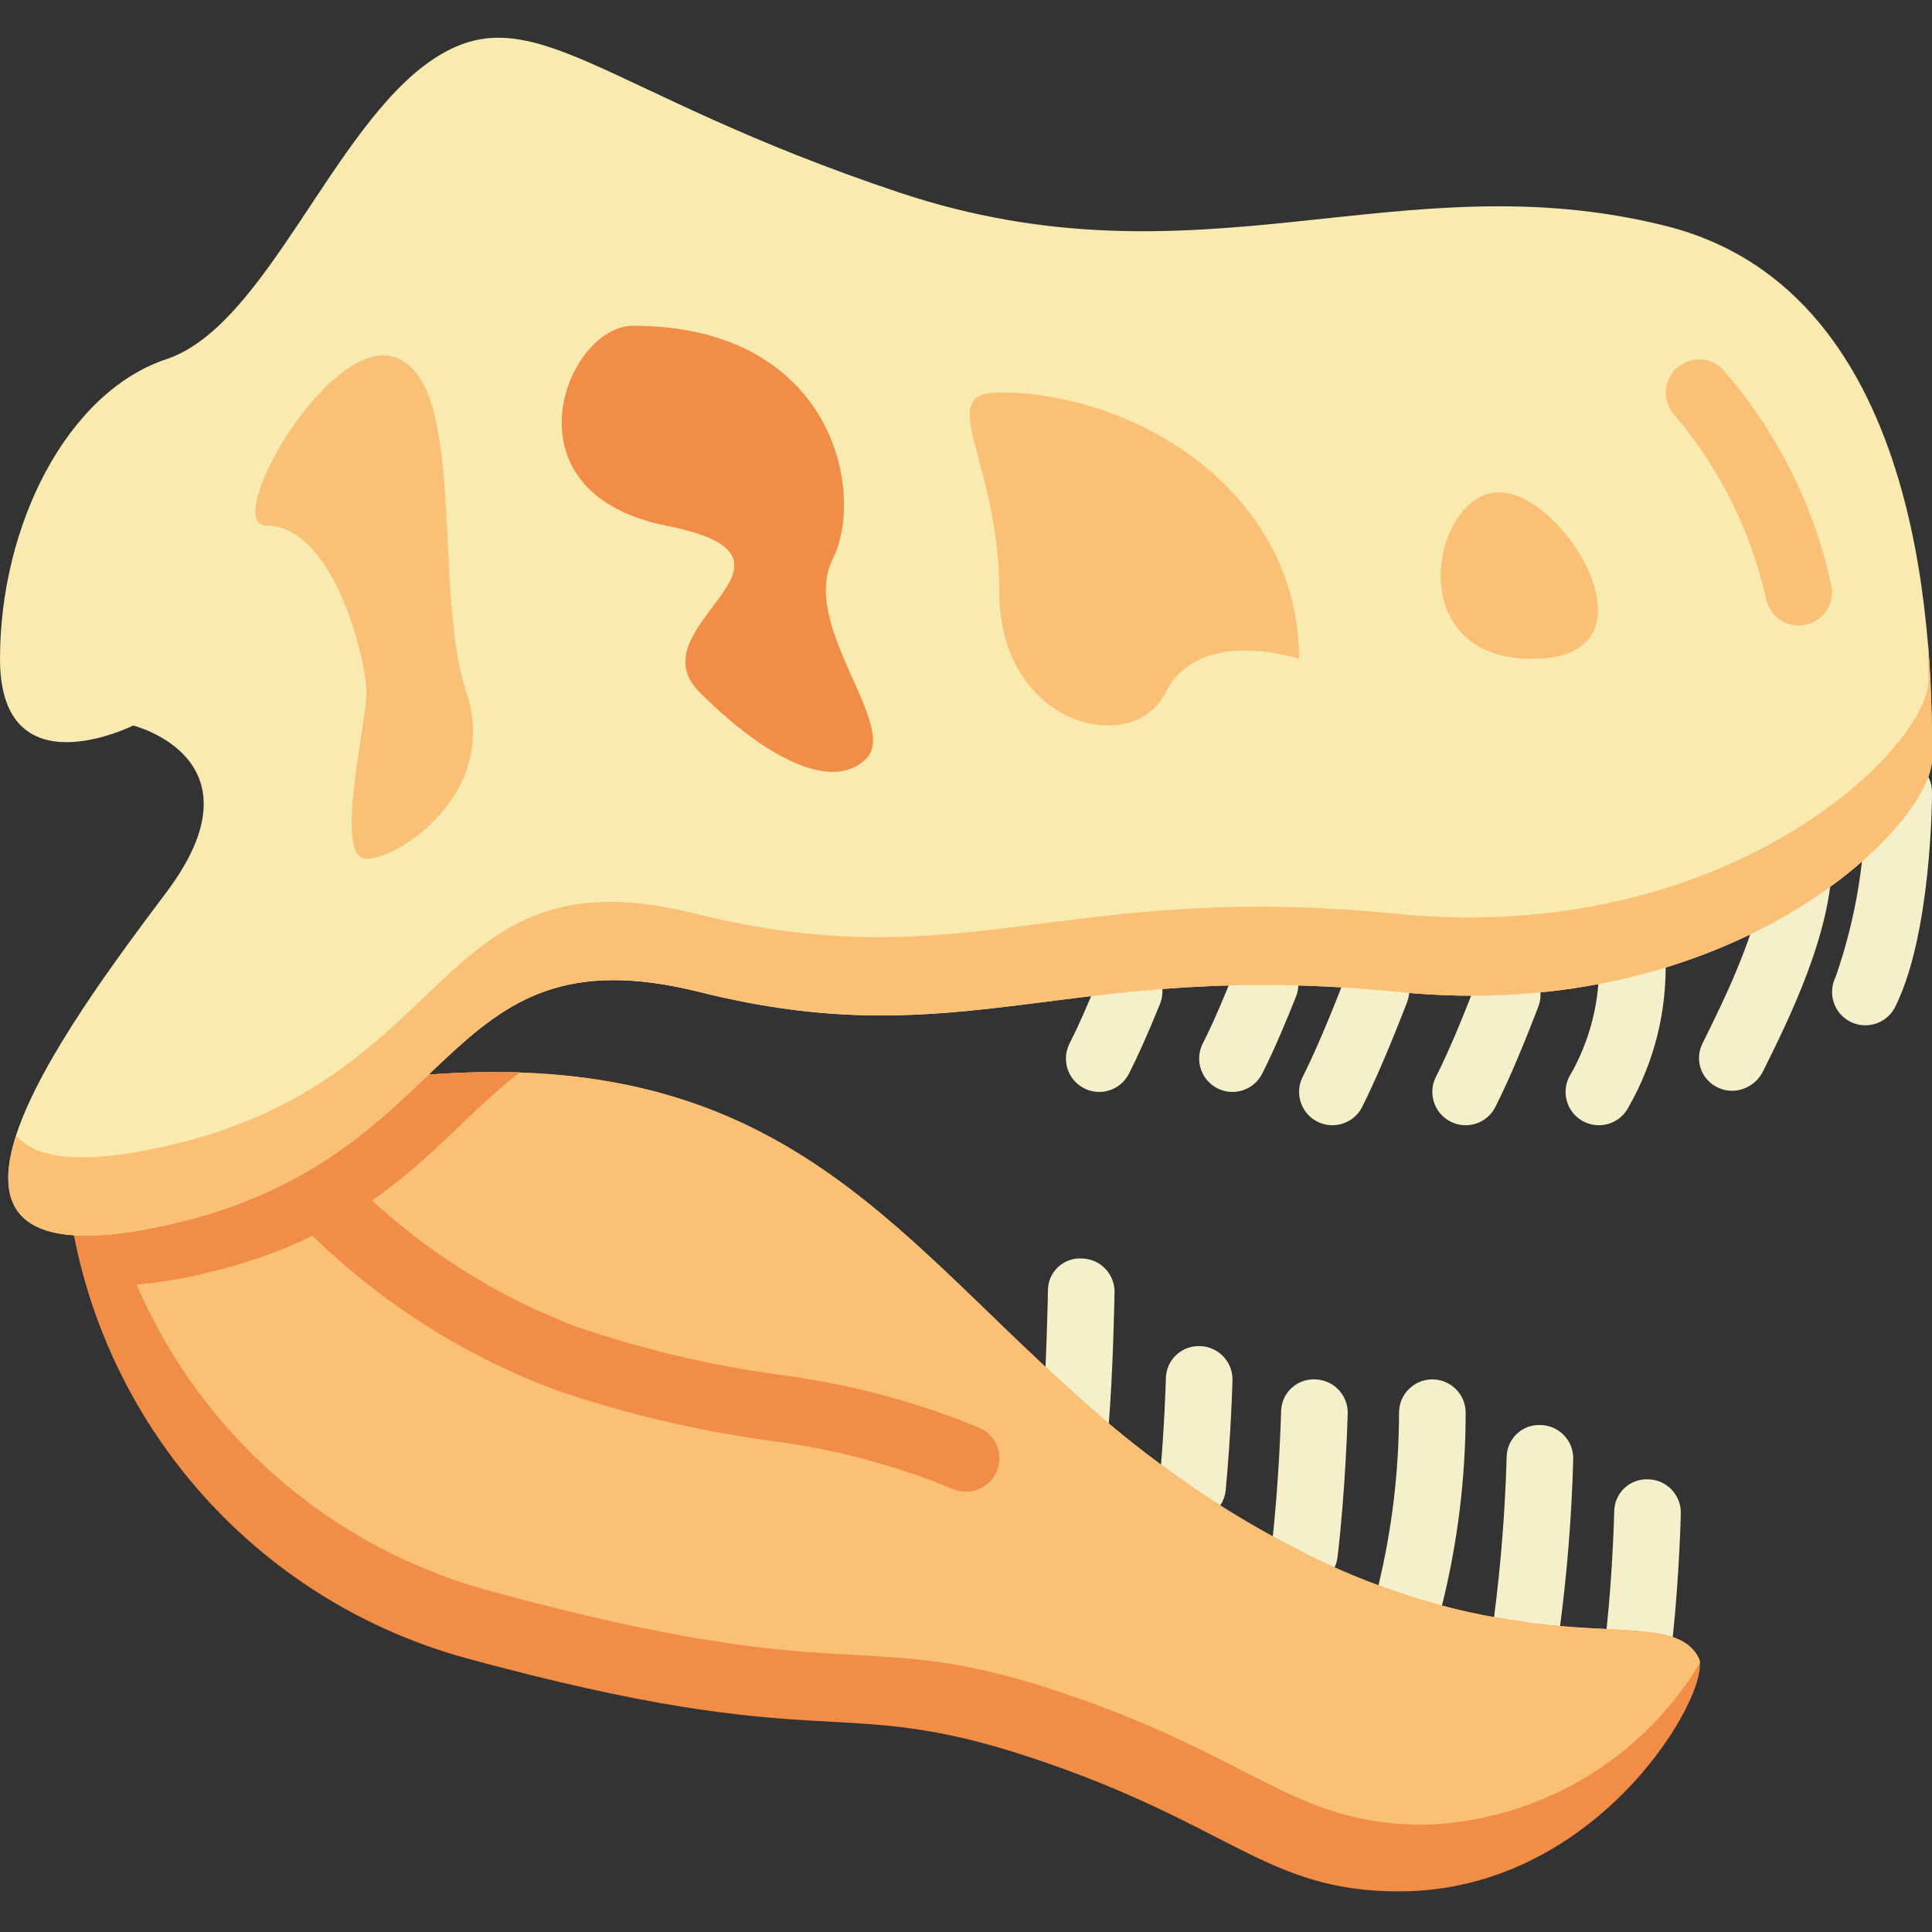 <svg height="512pt" viewBox="0 -10 512 512" width="512pt" xmlns="http://www.w3.org/2000/svg"><rect x="0" y="-10" width="512" height="512" fill="#333333" stroke="none"/><path d="m434.594 431.117c-.309 0-.625-.016-.938-.047-2.332-.242-4.469-1.406-5.941-3.227s-2.164-4.152-1.918-6.484c1.617-15.316 1.984-30.547 1.988-30.703-.012-2.359.949-4.621 2.656-6.25 1.707-1.633 4.012-2.488 6.371-2.367 4.871.109 8.73 4.152 8.621 9.023-.016.648-.383 16.086-2.074 32.152-.473 4.484-4.254 7.895-8.766 7.902zm0 0" fill="#f5efca"/><path d="m404.668 428.824c-2.57.004-5.012-1.113-6.691-3.059-1.68-1.941-2.43-4.523-2.055-7.062 1.828-14.086 2.945-28.258 3.355-42.453-.004-2.363.961-4.621 2.672-6.246 1.711-1.629 4.016-2.48 6.375-2.355 4.871.125 8.723 4.176 8.598 9.051-.406 14.914-1.586 29.797-3.531 44.59-.641 4.324-4.352 7.531-8.723 7.535zm0 0" fill="#f5efca"/><path d="m373.676 421.855c-2.801-.004-5.438-1.336-7.102-3.59-1.664-2.258-2.16-5.168-1.336-7.848 3.645-15.074 5.5-30.527 5.52-46.035 0-4.875 3.953-8.828 8.828-8.828s8.828 3.953 8.828 8.828c-.004 17.273-2.121 34.484-6.309 51.246-1.141 3.695-4.559 6.219-8.43 6.227zm0 0" fill="#f5efca"/><path d="m345.703 410.461c-.355 0-.707-.02-1.059-.059-2.328-.277-4.445-1.469-5.895-3.309s-2.105-4.184-1.828-6.508c2.047-17.141 2.59-36.254 2.59-36.449.004-2.359.977-4.613 2.691-6.238 1.715-1.621 4.02-2.469 6.375-2.344 4.871.137 8.715 4.191 8.582 9.066-.023.809-.566 20.117-2.703 38.062-.531 4.43-4.289 7.77-8.754 7.777zm0 0" fill="#f5efca"/><path d="m316.035 392.895c-.281 0-.562-.012-.844-.039-4.852-.465-8.41-4.77-7.953-9.621 1.367-14.328 1.727-27.773 1.73-27.906.023-2.352.996-4.598 2.703-6.219 1.707-1.617 4-2.477 6.352-2.375 2.34.059 4.559 1.043 6.172 2.742 1.613 1.695 2.488 3.965 2.426 6.305-.012.57-.375 14.164-1.801 29.121-.434 4.531-4.234 7.992-8.785 7.992zm0 0" fill="#f5efca"/><path d="m284.961 376.477c-.254 0-.508-8.223-.77-8.246-4.855-.418-8.453 3.512-8.035-1.344 1.199-13.879 1.559-34.664 1.559-34.793-.035-2.375.926-4.656 2.648-6.285 1.727-1.633 4.055-2.465 6.422-2.293 4.875.133 8.715 4.195 8.578 9.066-.012.531-.375 21.438-1.621 35.828-.395 4.559-4.207 8.059-8.781 8.066zm0 0" fill="#f5efca"/><path d="m450.473 430.766c.969 11.211-28.426 60.469-79.715 60.469-35.309 0-44.137-17.656-97.102-35.312-52.965-17.652-52.965 0-150.07-26.48-53.137-14.543-93.434-57.953-103.988-112.023l10.328-4.68 83.684-37.957c92.074-6.887 122.086 40.695 171.344 84.656 9.762 8.938 20.145 17.168 31.074 24.629.531.441 1.148.797 1.766 1.238 8.941 6 18.262 11.426 27.895 16.242v.086c9.031 4.492 18.383 8.301 27.984 11.387 10.098 3.238 20.469 5.543 30.984 6.887v.09c12.445 1.59 22.422 1.59 29.926 2.293 7.945.707 13.152 2.207 15.625 7.152.188.414.281.867.266 1.324zm0 0" fill="#f18d46"/><path d="m450.473 430.766c-15.441 25.699-42.863 41.82-72.828 42.812-35.312 0-44.137-17.656-97.105-35.309-52.965-17.656-52.965 0-150.066-26.484-48.66-12.93-86.887-50.586-100.547-99.047l83.684-37.957c92.074-6.887 122.086 40.695 171.344 84.656 9.762 8.938 20.145 17.168 31.074 24.629.531.441 1.148.797 1.766 1.238 8.941 6 18.262 11.426 27.895 16.242v.086c9.031 4.492 18.383 8.301 27.984 11.387 10.098 3.238 20.469 5.543 30.984 6.887v.09c12.445 1.59 22.422 1.59 29.926 2.293 7.945.707 13.152 2.207 15.625 7.152.188.414.281.867.266 1.324zm0 0" fill="#fac176"/><path d="m256 385.309c-1.121-.004-2.234-.219-3.277-.637-15.734-6.477-32.262-10.828-49.145-12.934-19.152-2.641-38.004-7.117-56.297-13.371-28.496-10.645-53.934-28.145-74.062-50.949-3.305-3.586-3.07-9.172.516-12.473 3.586-3.301 9.172-3.07 12.473.516 18.113 20.609 41 36.457 66.66 46.16 17.344 5.945 35.223 10.188 53.387 12.668 18.215 2.309 36.043 7.012 53.027 13.988 3.938 1.566 6.207 5.711 5.406 9.871-.801 4.164-4.449 7.168-8.688 7.16zm0 0" fill="#f18d46"/><path d="m137.797 274.164c-20.742 15.625-36.367 42.812-84.832 53.582-5.402 1.277-10.891 2.16-16.418 2.648-10.062 1.941-8.387-10.328-10.062-15.711l10.855-5.297c4.934-.461 9.828-1.258 14.656-2.383 22.848-4.746 43.914-15.781 60.82-31.871l.793-.352c8.562-.617 16.598-.793 24.188-.617zm0 0" fill="#f18d46"/><g fill="#f5efca"><path d="m494.336 261.715c-3.059 0-5.898-1.586-7.504-4.188-1.605-2.602-1.75-5.852-.383-8.586 5.484-15.75 8.156-32.344 7.895-49.02.004-4.871 3.953-8.824 8.828-8.824h.004c4.875 0 8.824 3.953 8.824 8.824 0 1.527-.113 37.617-9.758 56.914-1.5 2.996-4.559 4.883-7.906 4.879zm0 0"/><path d="m458.98 279.07c-1.301.004-2.582-.297-3.746-.875-2.102-.973-3.719-2.746-4.488-4.926-.773-2.18-.637-4.578.383-6.652 6.012-12.102 16.734-33.684 16.734-49.039 0-4.875 3.949-8.828 8.828-8.828 4.875 0 8.824 3.953 8.824 8.828 0 19.496-11.469 42.59-18.32 56.383-1.562 3.109-4.734 5.082-8.215 5.109zm0 0"/><path d="m423.715 288.199c-3.059-.004-5.898-1.59-7.504-4.191-1.605-2.602-1.75-5.848-.383-8.586 5.566-9.488 8.305-20.367 7.895-31.359 0-4.875 3.953-8.828 8.828-8.828s8.828 3.953 8.828 8.828c.434 13.734-2.945 27.324-9.758 39.258-1.496 2.992-4.559 4.883-7.906 4.879zm0 0"/><path d="m388.406 288.199c-3.066-.004-5.91-1.594-7.516-4.207-1.605-2.609-1.738-5.867-.355-8.602 3.797-7.512 7.527-16.844 10.68-24.984 1.781-4.512 6.871-6.742 11.398-4.992 4.523 1.75 6.789 6.828 5.066 11.363-3.305 8.543-7.246 18.383-11.387 26.57-1.504 2.977-4.555 4.852-7.887 4.852zm0 0"/><path d="m353.094 288.199c-3.059-.004-5.895-1.59-7.504-4.191-1.605-2.602-1.75-5.848-.383-8.586 3.25-6.488 6.918-15.07 11.223-26.238 1.758-4.551 6.867-6.816 11.418-5.059 4.547 1.754 6.812 6.863 5.059 11.414-4.516 11.699-8.406 20.785-11.906 27.785-1.5 2.992-4.559 4.879-7.906 4.875zm0 0"/><path d="m326.613 279.371c-3.07-.004-5.914-1.598-7.516-4.211-1.605-2.617-1.734-5.875-.348-8.613 3.012-5.934 5.988-13.16 8.242-18.793 1.129-2.988 3.785-5.133 6.945-5.609 3.16-.477 6.328.793 8.289 3.316 1.957 2.527 2.398 5.91 1.152 8.855-2.387 5.969-5.562 13.664-8.887 20.223-1.508 2.969-4.555 4.836-7.879 4.832zm0 0"/><path d="m291.301 279.371c-3.066-.004-5.914-1.598-7.52-4.215-1.602-2.617-1.73-5.875-.34-8.613 2.215-4.352 4.609-9.746 7.551-16.977 1.148-2.977 3.816-5.102 6.973-5.559 3.16-.457 6.316.828 8.262 3.359 1.945 2.527 2.371 5.91 1.117 8.844-3.125 7.703-5.723 13.527-8.164 18.332-1.504 2.965-4.551 4.832-7.879 4.828zm0 0"/></g><path d="m512 191.098c0-26.484 0-123.59-70.621-141.242-70.621-17.656-123.586 17.652-203.035-8.828-79.445-26.484-97.102-52.965-123.586-35.312-26.48 17.656-44.137 70.621-70.621 79.449-26.48 8.828-44.137 44.141-44.137 79.449 0 35.309 35.309 17.656 35.309 17.656s35.312 8.828 8.828 44.137c-26.48 35.309-79.445 105.93 0 88.277 79.449-17.656 70.621-79.449 141.242-61.793 70.621 17.652 97.105-8.828 185.379 0 88.277 8.824 141.242-44.141 141.242-61.793zm0 0" fill="#f9eab0"/><path d="m512 191.098c0 17.652-52.965 70.617-141.242 61.793-88.273-8.828-114.758 17.652-185.379 0-70.621-17.656-61.793 44.137-141.242 61.793-39.371 8.738-46.254-4.152-39.812-23.746 5.031 6 16.863 7.855 38.844 3 79.445-17.656 70.621-79.449 141.242-61.793 70.617 17.656 97.102-8.828 185.379 0 88.273 8.828 141.238-44.137 141.238-61.793 0-2.648 0-6.004-.086-9.977 1.059 13.066 1.059 24.102 1.059 30.723zm0 0" fill="#fac176"/><path d="m476.68 155.785c-4.047-.004-7.57-2.758-8.555-6.684-3.977-18.02-12.277-34.801-24.188-48.895-3.352-3.469-3.297-8.984.121-12.387 3.414-3.406 8.934-3.434 12.387-.07 14.254 16.293 24.164 35.922 28.809 57.066.66 2.637.066 5.434-1.609 7.578-1.676 2.141-4.242 3.395-6.965 3.391zm0 0" fill="#fac176"/><path d="m397.242 120.477c17.656 0 44.137 44.137 8.828 44.137-35.312 0-26.484-44.137-8.828-44.137zm0 0" fill="#fac176"/><path d="m264.828 93.992c36.395 0 79.449 26.484 79.449 70.621 0 0-26.484-8.828-35.312 8.828s-44.137 8.828-44.137-26.484c0-35.309-17.656-52.965 0-52.965zm0 0" fill="#fac176"/><path d="m167.723 76.336c-17.652 0-35.309 44.141 8.828 52.969 44.141 8.824-8.828 26.48 8.828 44.137s35.312 26.48 44.137 17.656c8.828-8.828-17.652-35.312-8.824-52.969 8.824-17.652 0-61.793-52.969-61.793zm0 0" fill="#f18d46"/><path d="m70.621 129.305c-12.484 0 17.656-52.969 35.309-44.141 17.656 8.828 8.828 61.793 17.656 88.277 8.828 26.48-17.656 44.137-26.484 44.137-8.824 0 0-35.309 0-44.137s-8.824-44.137-26.48-44.137zm0 0" fill="#fac176"/></svg>